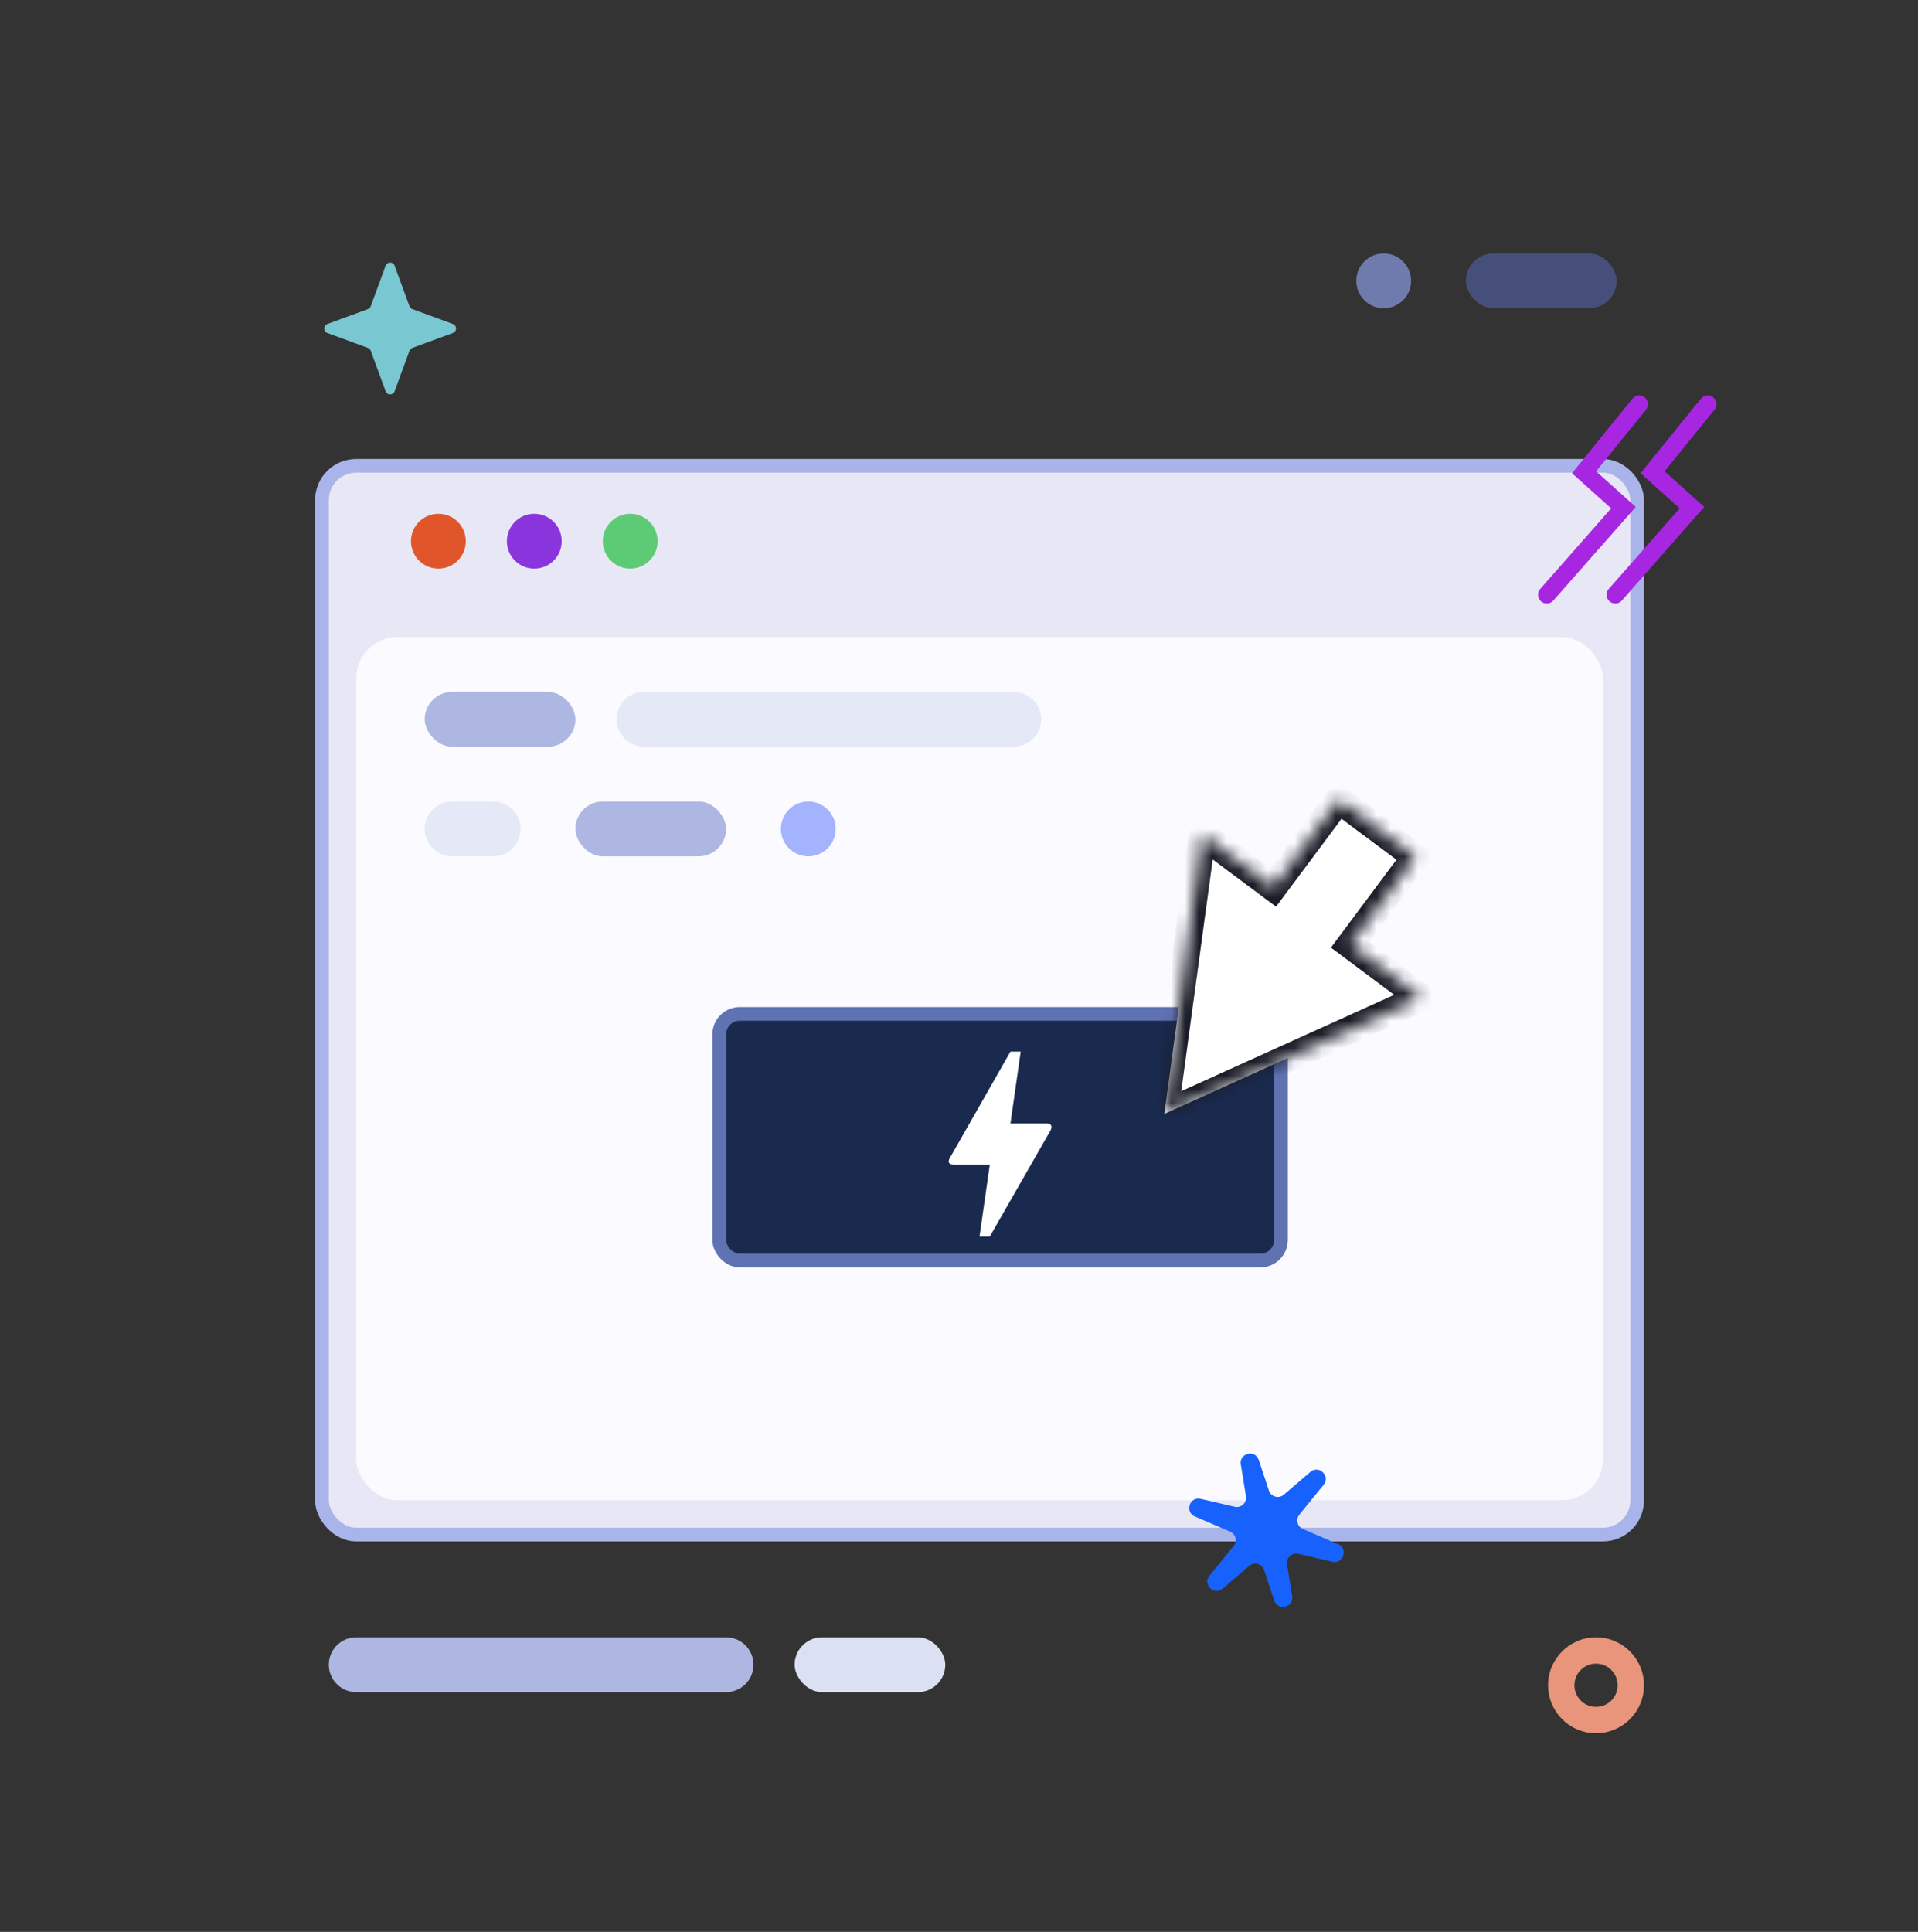 <svg width="140" height="141" viewBox="0 0 140 141" fill="none" xmlns="http://www.w3.org/2000/svg">
<rect x="0" y="0" width="140" height="141" fill="#333333" stroke="none"/>
<rect x="23.5" y="34" width="96" height="78" rx="2.5" fill="#E8E7F5" stroke="#A9B5EA"/>
<rect x="26" y="46.5" width="91" height="63" rx="3" fill="#FAFAFF"/>
<rect x="31" y="50.5" width="11" height="4" rx="2" fill="#AEB7E2"/>
<rect x="58" y="119.5" width="11" height="4" rx="2" fill="#DCE0F3"/>
<rect x="107" y="18.5" width="11" height="4" rx="2" fill="#464F79"/>
<rect x="42" y="58.5" width="11" height="4" rx="2" fill="#AEB7E2"/>
<path d="M57 60.5C57 59.395 57.895 58.5 59 58.5C60.105 58.5 61 59.395 61 60.5C61 61.605 60.105 62.5 59 62.5C57.895 62.5 57 61.605 57 60.5Z" fill="#A3B3FE"/>
<path d="M99 20.5C99 19.395 99.895 18.5 101 18.5C102.105 18.5 103 19.395 103 20.5C103 21.605 102.105 22.5 101 22.5C99.895 22.5 99 21.605 99 20.5Z" fill="#707BAD"/>
<path d="M45 52.5C45 51.395 45.895 50.5 47 50.5H74C75.105 50.5 76 51.395 76 52.5C76 53.605 75.105 54.5 74 54.5H47C45.895 54.5 45 53.605 45 52.5Z" fill="#E5E8F7"/>
<path d="M24 121.5C24 120.395 24.895 119.5 26 119.5H53C54.105 119.5 55 120.395 55 121.5C55 122.605 54.105 123.5 53 123.5H26C24.895 123.5 24 122.605 24 121.5Z" fill="#AEB7E2"/>
<path d="M31 60.5C31 59.395 31.895 58.5 33 58.5H36C37.105 58.5 38 59.395 38 60.5C38 61.605 37.105 62.5 36 62.5H33C31.895 62.5 31 61.605 31 60.5Z" fill="#E5E8F7"/>
<path d="M94.32 116.498C94.454 117.322 93.271 117.612 93.008 116.82L92.268 114.587C92.116 114.13 91.549 113.973 91.183 114.286L89.245 115.949C88.618 116.486 87.757 115.647 88.279 115.006L90.047 112.836C90.331 112.487 90.203 111.963 89.789 111.785L87.217 110.68C86.458 110.353 86.832 109.21 87.638 109.397L90.125 109.973C90.594 110.082 91.024 109.68 90.947 109.204L90.57 106.883C90.436 106.059 91.619 105.769 91.882 106.561L92.622 108.793C92.774 109.251 93.341 109.408 93.706 109.094L95.645 107.432C96.272 106.894 97.133 107.734 96.611 108.375L94.843 110.545C94.559 110.894 94.687 111.418 95.101 111.596L97.673 112.701C98.432 113.027 98.057 114.17 97.252 113.984L94.765 113.408C94.295 113.299 93.866 113.701 93.943 114.176L94.32 116.498Z" fill="#1761FD"/>
<path d="M28.148 28.558C28.26 28.864 28.692 28.864 28.805 28.558L29.892 25.599C29.927 25.503 30.003 25.427 30.099 25.392L33.058 24.305C33.364 24.192 33.364 23.76 33.058 23.648L30.099 22.561C30.003 22.525 29.927 22.449 29.892 22.353L28.805 19.394C28.692 19.088 28.26 19.088 28.148 19.394L27.061 22.353C27.025 22.449 26.949 22.525 26.853 22.561L23.894 23.648C23.588 23.76 23.588 24.192 23.894 24.305L26.853 25.392C26.949 25.427 27.025 25.503 27.061 25.599L28.148 28.558Z" fill="#79C7D1"/>
<path d="M120 123C120 124.933 118.433 126.5 116.5 126.5C114.567 126.5 113 124.933 113 123C113 121.067 114.567 119.5 116.5 119.5C118.433 119.5 120 121.067 120 123ZM114.923 123C114.923 123.871 115.629 124.577 116.5 124.577C117.371 124.577 118.077 123.871 118.077 123C118.077 122.129 117.371 121.423 116.5 121.423C115.629 121.423 114.923 122.129 114.923 123Z" fill="#E8957C"/>
<circle cx="39" cy="39.5" r="2" fill="#8934DD"/>
<circle cx="32" cy="39.5" r="2" fill="#E0562A"/>
<circle cx="46" cy="39.5" r="2" fill="#5DCA75"/>
<path d="M119.652 29.5L115.625 34.47L118.5 37.051L112.905 43.408" stroke="#A626E2" stroke-width="1.278" stroke-linecap="round"/>
<path d="M124.652 29.5L120.625 34.47L123.5 37.051L117.905 43.408" stroke="#A626E2" stroke-width="1.278" stroke-linecap="round"/>
<rect x="52.5" y="74" width="41" height="18" rx="1.5" fill="#192A4E" stroke="#5F72B1"/>
<path d="M72.247 90.25H71.497L72.247 85H69.622C68.962 85 69.374 84.438 69.389 84.415C70.357 82.705 71.812 80.155 73.754 76.75H74.504L73.754 82H76.387C76.687 82 76.852 82.142 76.687 82.495C73.724 87.662 72.247 90.25 72.247 90.25Z" fill="white"/>
<mask id="path-22-inside-1_298_2388" fill="white">
<path fill-rule="evenodd" clip-rule="evenodd" d="M87.757 60.914L84.985 81.298L103.728 72.818L98.549 68.958L103.33 62.544L97.718 58.36L92.936 64.774L87.757 60.914Z"/>
</mask>
<path fill-rule="evenodd" clip-rule="evenodd" d="M87.757 60.914L84.985 81.298L103.728 72.818L98.549 68.958L103.33 62.544L97.718 58.36L92.936 64.774L87.757 60.914Z" fill="white"/>
<path d="M84.985 81.298L83.994 81.163L83.751 82.954L85.397 82.209L84.985 81.298ZM87.757 60.914L88.355 60.112L86.995 59.099L86.767 60.779L87.757 60.914ZM103.728 72.818L104.14 73.729L105.685 73.03L104.325 72.016L103.728 72.818ZM98.549 68.958L97.747 68.36L97.149 69.162L97.951 69.76L98.549 68.958ZM103.33 62.544L104.132 63.141L104.729 62.34L103.927 61.742L103.33 62.544ZM97.718 58.36L98.315 57.559L97.513 56.961L96.916 57.763L97.718 58.36ZM92.936 64.774L92.339 65.576L93.141 66.174L93.738 65.372L92.936 64.774ZM85.976 81.433L88.748 61.049L86.767 60.779L83.994 81.163L85.976 81.433ZM103.315 71.907L84.573 80.387L85.397 82.209L104.14 73.729L103.315 71.907ZM97.951 69.76L103.13 73.62L104.325 72.016L99.146 68.156L97.951 69.76ZM102.528 61.946L97.747 68.36L99.35 69.555L104.132 63.141L102.528 61.946ZM97.12 59.162L102.732 63.346L103.927 61.742L98.315 57.559L97.12 59.162ZM93.738 65.372L98.519 58.958L96.916 57.763L92.135 64.177L93.738 65.372ZM87.16 61.716L92.339 65.576L93.534 63.973L88.355 60.112L87.16 61.716Z" fill="#1A1C27" mask="url(#path-22-inside-1_298_2388)"/>
</svg>
